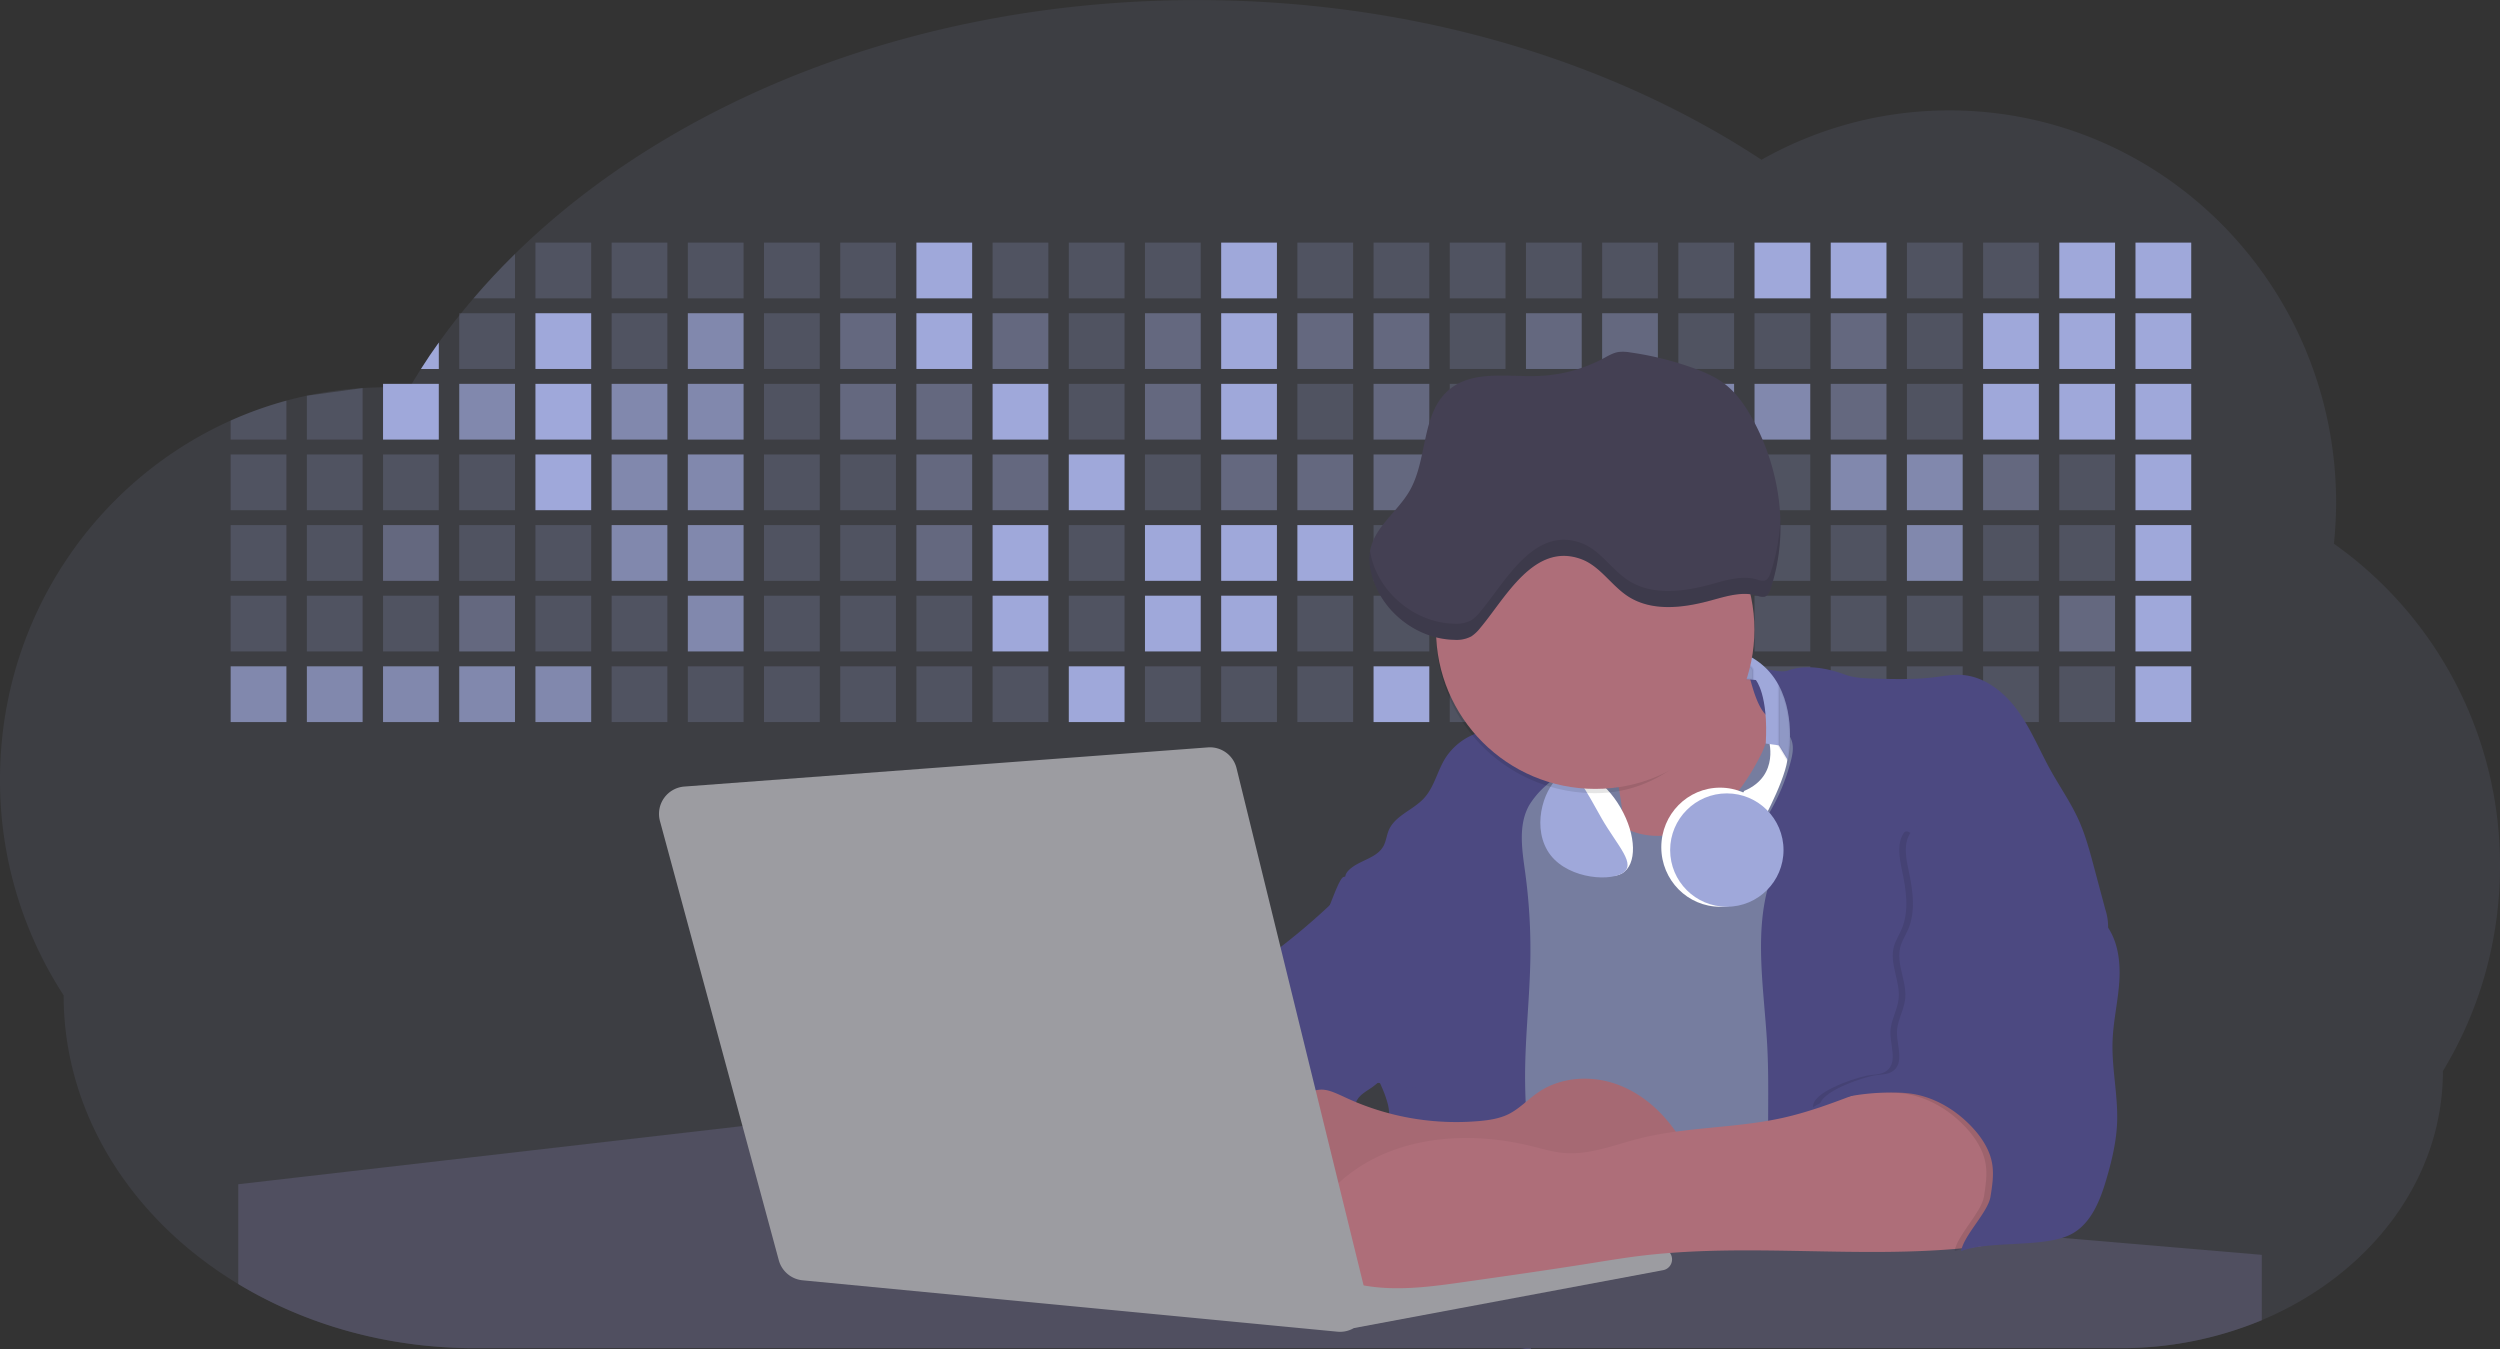 <svg id="aa7bae02-e79e-4d6b-a496-aba15f39787c" data-name="Layer 1" xmlns="http://www.w3.org/2000/svg" width="1144" height="617.32" viewBox="0 0 1144 617.32"><rect x="0" y="0" width="1144" height="617.32" fill="#333333" stroke="none"/><title>developer activity</title><path d="M1172,537.57a181.92,181.92,0,0,1-6.85,49.6,180.06,180.06,0,0,1-19.27,44.28c0,50.1-33.82,93.4-82.91,114a167.3,167.3,0,0,1-64.73,12.8H245.17c-40.25,0-77.55-10.86-108.14-29.36A185.76,185.76,0,0,1,112.2,711c-34-29.22-55.08-69.6-55.08-114.2A180.5,180.5,0,0,1,28,498.08c0-73.36,43.39-136.44,105.55-164.29a174.52,174.52,0,0,1,25.51-9.12q4.63-1.26,9.36-2.26a175.39,175.39,0,0,1,25.51-3.5q4.65-.29,9.35-.33H205c3.46,0,6.89.12,10.3.32l1.12-1.9q2.06-3.44,4.22-6.81,3.9-6.14,8.18-12.1,4.48-6.29,9.35-12.38l.83-1q2.76-3.44,5.64-6.8,9-10.49,19-20.35c72.11-70.68,185.08-116.18,312.08-116.18,98.82,0,189.15,27.55,258.34,73.07A174.18,174.18,0,0,1,920,191.86c97.74,0,177,80.37,177,179.51a184.9,184.9,0,0,1-1,18.78A180,180,0,0,1,1172,537.57Z" transform="translate(-28 -141.34)" fill="#9fa8da" opacity="0.1"/><path d="M263.66,257.52v20.35h-19Q253.59,267.39,263.66,257.52Z" transform="translate(-28 -141.34)" fill="#9fa8da" opacity="0.2"/><rect x="245.02" y="111.02" width="25.51" height="25.51" fill="#9fa8da" opacity="0.2"/><rect x="279.88" y="111.02" width="25.51" height="25.51" fill="#9fa8da" opacity="0.2"/><rect x="314.75" y="111.02" width="25.51" height="25.51" fill="#9fa8da" opacity="0.2"/><rect x="349.61" y="111.02" width="25.51" height="25.51" fill="#9fa8da" opacity="0.2"/><rect x="384.48" y="111.02" width="25.51" height="25.51" fill="#9fa8da" opacity="0.2"/><rect x="419.35" y="111.02" width="25.51" height="25.51" fill="#9fa8da"/><rect x="454.21" y="111.02" width="25.51" height="25.51" fill="#9fa8da" opacity="0.2"/><rect x="489.08" y="111.02" width="25.51" height="25.51" fill="#9fa8da" opacity="0.2"/><rect x="523.94" y="111.02" width="25.51" height="25.51" fill="#9fa8da" opacity="0.2"/><rect x="558.81" y="111.02" width="25.51" height="25.51" fill="#9fa8da"/><rect x="593.68" y="111.02" width="25.51" height="25.51" fill="#9fa8da" opacity="0.2"/><rect x="628.54" y="111.02" width="25.51" height="25.51" fill="#9fa8da" opacity="0.2"/><rect x="663.41" y="111.02" width="25.51" height="25.51" fill="#9fa8da" opacity="0.2"/><rect x="698.28" y="111.02" width="25.51" height="25.51" fill="#9fa8da" opacity="0.2"/><rect x="733.14" y="111.02" width="25.51" height="25.51" fill="#9fa8da" opacity="0.2"/><rect x="768.01" y="111.02" width="25.51" height="25.51" fill="#9fa8da" opacity="0.2"/><rect x="802.87" y="111.02" width="25.51" height="25.51" fill="#9fa8da"/><rect x="837.74" y="111.02" width="25.51" height="25.51" fill="#9fa8da"/><rect x="872.61" y="111.02" width="25.51" height="25.51" fill="#9fa8da" opacity="0.2"/><rect x="907.47" y="111.02" width="25.51" height="25.51" fill="#9fa8da" opacity="0.2"/><rect x="942.34" y="111.02" width="25.51" height="25.51" fill="#9fa8da"/><rect x="977.2" y="111.02" width="25.51" height="25.51" fill="#9fa8da"/><path d="M228.8,298.08v12.1h-8.18Q224.52,304,228.8,298.08Z" transform="translate(-28 -141.34)" fill="#9fa8da"/><rect x="210.15" y="143.33" width="25.51" height="25.51" fill="#9fa8da" opacity="0.2"/><rect x="245.02" y="143.33" width="25.51" height="25.51" fill="#9fa8da"/><rect x="279.88" y="143.33" width="25.51" height="25.51" fill="#9fa8da" opacity="0.2"/><rect x="314.75" y="143.33" width="25.51" height="25.51" fill="#9fa8da" opacity="0.7"/><rect x="349.61" y="143.33" width="25.51" height="25.51" fill="#9fa8da" opacity="0.2"/><rect x="384.48" y="143.33" width="25.51" height="25.51" fill="#9fa8da" opacity="0.4"/><rect x="419.35" y="143.33" width="25.51" height="25.51" fill="#9fa8da"/><rect x="454.21" y="143.33" width="25.51" height="25.51" fill="#9fa8da" opacity="0.4"/><rect x="489.08" y="143.33" width="25.51" height="25.51" fill="#9fa8da" opacity="0.2"/><rect x="523.94" y="143.33" width="25.51" height="25.51" fill="#9fa8da" opacity="0.4"/><rect x="558.81" y="143.33" width="25.51" height="25.51" fill="#9fa8da"/><rect x="593.68" y="143.33" width="25.51" height="25.51" fill="#9fa8da" opacity="0.4"/><rect x="628.54" y="143.33" width="25.51" height="25.51" fill="#9fa8da" opacity="0.4"/><rect x="663.41" y="143.33" width="25.51" height="25.51" fill="#9fa8da" opacity="0.2"/><rect x="698.28" y="143.33" width="25.51" height="25.51" fill="#9fa8da" opacity="0.4"/><rect x="733.14" y="143.33" width="25.51" height="25.51" fill="#9fa8da" opacity="0.4"/><rect x="768.01" y="143.33" width="25.51" height="25.51" fill="#9fa8da" opacity="0.2"/><rect x="802.87" y="143.33" width="25.51" height="25.51" fill="#9fa8da" opacity="0.2"/><rect x="837.74" y="143.33" width="25.51" height="25.51" fill="#9fa8da" opacity="0.4"/><rect x="872.61" y="143.33" width="25.51" height="25.51" fill="#9fa8da" opacity="0.2"/><rect x="907.47" y="143.33" width="25.51" height="25.51" fill="#9fa8da"/><rect x="942.34" y="143.33" width="25.51" height="25.51" fill="#9fa8da"/><rect x="977.2" y="143.33" width="25.51" height="25.51" fill="#9fa8da"/><path d="M159.06,324.67V342.5H133.55v-8.71A174.52,174.52,0,0,1,159.06,324.67Z" transform="translate(-28 -141.34)" fill="#9fa8da" opacity="0.2"/><polygon points="165.93 177.57 165.93 201.16 140.42 201.16 140.42 181.07 165.93 177.57" fill="#9fa8da" opacity="0.2"/><rect x="175.28" y="175.65" width="25.51" height="25.51" fill="#9fa8da"/><rect x="210.15" y="175.65" width="25.51" height="25.51" fill="#9fa8da" opacity="0.7"/><rect x="245.02" y="175.65" width="25.51" height="25.51" fill="#9fa8da"/><rect x="279.88" y="175.65" width="25.51" height="25.51" fill="#9fa8da" opacity="0.7"/><rect x="314.75" y="175.65" width="25.51" height="25.51" fill="#9fa8da" opacity="0.7"/><rect x="349.61" y="175.65" width="25.51" height="25.51" fill="#9fa8da" opacity="0.2"/><rect x="384.48" y="175.65" width="25.51" height="25.51" fill="#9fa8da" opacity="0.4"/><rect x="419.35" y="175.65" width="25.51" height="25.51" fill="#9fa8da" opacity="0.4"/><rect x="454.21" y="175.65" width="25.51" height="25.51" fill="#9fa8da"/><rect x="489.08" y="175.65" width="25.51" height="25.51" fill="#9fa8da" opacity="0.2"/><rect x="523.94" y="175.65" width="25.51" height="25.51" fill="#9fa8da" opacity="0.4"/><rect x="558.81" y="175.65" width="25.51" height="25.51" fill="#9fa8da"/><rect x="593.68" y="175.65" width="25.51" height="25.51" fill="#9fa8da" opacity="0.2"/><rect x="628.54" y="175.65" width="25.51" height="25.51" fill="#9fa8da" opacity="0.4"/><rect x="663.41" y="175.65" width="25.51" height="25.51" fill="#9fa8da" opacity="0.2"/><rect x="698.28" y="175.65" width="25.51" height="25.51" fill="#9fa8da"/><rect x="733.14" y="175.65" width="25.51" height="25.51" fill="#9fa8da" opacity="0.2"/><rect x="768.01" y="175.65" width="25.51" height="25.51" fill="#9fa8da" opacity="0.7"/><rect x="802.87" y="175.65" width="25.51" height="25.51" fill="#9fa8da" opacity="0.7"/><rect x="837.74" y="175.65" width="25.51" height="25.51" fill="#9fa8da" opacity="0.4"/><rect x="872.61" y="175.65" width="25.51" height="25.51" fill="#9fa8da" opacity="0.2"/><rect x="907.47" y="175.65" width="25.51" height="25.51" fill="#9fa8da"/><rect x="942.34" y="175.65" width="25.51" height="25.51" fill="#9fa8da"/><rect x="977.2" y="175.65" width="25.51" height="25.51" fill="#9fa8da"/><rect x="105.55" y="207.96" width="25.51" height="25.51" fill="#9fa8da" opacity="0.2"/><rect x="140.42" y="207.96" width="25.51" height="25.51" fill="#9fa8da" opacity="0.2"/><rect x="175.28" y="207.96" width="25.51" height="25.51" fill="#9fa8da" opacity="0.2"/><rect x="210.15" y="207.96" width="25.51" height="25.51" fill="#9fa8da" opacity="0.2"/><rect x="245.02" y="207.96" width="25.51" height="25.51" fill="#9fa8da"/><rect x="279.88" y="207.96" width="25.51" height="25.51" fill="#9fa8da" opacity="0.7"/><rect x="314.75" y="207.96" width="25.51" height="25.51" fill="#9fa8da" opacity="0.7"/><rect x="349.61" y="207.96" width="25.51" height="25.51" fill="#9fa8da" opacity="0.2"/><rect x="384.48" y="207.96" width="25.51" height="25.51" fill="#9fa8da" opacity="0.2"/><rect x="419.35" y="207.96" width="25.51" height="25.51" fill="#9fa8da" opacity="0.4"/><rect x="454.21" y="207.96" width="25.51" height="25.51" fill="#9fa8da" opacity="0.4"/><rect x="489.08" y="207.96" width="25.51" height="25.51" fill="#9fa8da"/><rect x="523.94" y="207.96" width="25.51" height="25.51" fill="#9fa8da" opacity="0.2"/><rect x="558.81" y="207.96" width="25.51" height="25.51" fill="#9fa8da" opacity="0.4"/><rect x="593.68" y="207.96" width="25.51" height="25.51" fill="#9fa8da" opacity="0.4"/><rect x="628.54" y="207.96" width="25.51" height="25.51" fill="#9fa8da" opacity="0.4"/><rect x="663.41" y="207.96" width="25.51" height="25.51" fill="#9fa8da" opacity="0.4"/><rect x="698.28" y="207.96" width="25.51" height="25.51" fill="#9fa8da" opacity="0.2"/><rect x="733.14" y="207.96" width="25.51" height="25.51" fill="#9fa8da" opacity="0.2"/><rect x="768.01" y="207.96" width="25.51" height="25.51" fill="#9fa8da" opacity="0.2"/><rect x="802.87" y="207.96" width="25.51" height="25.51" fill="#9fa8da" opacity="0.2"/><rect x="837.74" y="207.96" width="25.51" height="25.51" fill="#9fa8da" opacity="0.7"/><rect x="872.61" y="207.96" width="25.51" height="25.51" fill="#9fa8da" opacity="0.7"/><rect x="907.47" y="207.96" width="25.51" height="25.51" fill="#9fa8da" opacity="0.4"/><rect x="942.34" y="207.96" width="25.51" height="25.51" fill="#9fa8da" opacity="0.2"/><rect x="977.2" y="207.96" width="25.51" height="25.51" fill="#9fa8da"/><rect x="105.55" y="240.28" width="25.51" height="25.51" fill="#9fa8da" opacity="0.2"/><rect x="140.42" y="240.28" width="25.51" height="25.51" fill="#9fa8da" opacity="0.2"/><rect x="175.28" y="240.28" width="25.51" height="25.51" fill="#9fa8da" opacity="0.4"/><rect x="210.15" y="240.28" width="25.51" height="25.51" fill="#9fa8da" opacity="0.2"/><rect x="245.02" y="240.28" width="25.51" height="25.51" fill="#9fa8da" opacity="0.2"/><rect x="279.88" y="240.28" width="25.51" height="25.51" fill="#9fa8da" opacity="0.7"/><rect x="314.75" y="240.28" width="25.51" height="25.51" fill="#9fa8da" opacity="0.7"/><rect x="349.61" y="240.28" width="25.51" height="25.51" fill="#9fa8da" opacity="0.2"/><rect x="384.48" y="240.28" width="25.51" height="25.51" fill="#9fa8da" opacity="0.2"/><rect x="419.35" y="240.28" width="25.51" height="25.51" fill="#9fa8da" opacity="0.4"/><rect x="454.21" y="240.28" width="25.51" height="25.51" fill="#9fa8da"/><rect x="489.08" y="240.28" width="25.51" height="25.51" fill="#9fa8da" opacity="0.2"/><rect x="523.94" y="240.28" width="25.51" height="25.51" fill="#9fa8da"/><rect x="558.81" y="240.28" width="25.51" height="25.51" fill="#9fa8da"/><rect x="593.68" y="240.28" width="25.51" height="25.51" fill="#9fa8da"/><rect x="628.54" y="240.28" width="25.51" height="25.51" fill="#9fa8da" opacity="0.2"/><rect x="663.41" y="240.28" width="25.51" height="25.51" fill="#9fa8da"/><rect x="698.28" y="240.28" width="25.51" height="25.51" fill="#9fa8da" opacity="0.2"/><rect x="733.14" y="240.28" width="25.51" height="25.51" fill="#9fa8da" opacity="0.2"/><rect x="768.01" y="240.28" width="25.51" height="25.51" fill="#9fa8da" opacity="0.2"/><rect x="802.87" y="240.28" width="25.51" height="25.51" fill="#9fa8da" opacity="0.2"/><rect x="837.74" y="240.28" width="25.51" height="25.51" fill="#9fa8da" opacity="0.2"/><rect x="872.61" y="240.28" width="25.51" height="25.51" fill="#9fa8da" opacity="0.7"/><rect x="907.47" y="240.28" width="25.51" height="25.51" fill="#9fa8da" opacity="0.2"/><rect x="942.34" y="240.28" width="25.51" height="25.51" fill="#9fa8da" opacity="0.2"/><rect x="977.2" y="240.28" width="25.51" height="25.51" fill="#9fa8da"/><rect x="105.55" y="272.59" width="25.51" height="25.51" fill="#9fa8da" opacity="0.2"/><rect x="140.42" y="272.59" width="25.51" height="25.51" fill="#9fa8da" opacity="0.2"/><rect x="175.28" y="272.59" width="25.51" height="25.51" fill="#9fa8da" opacity="0.2"/><rect x="210.15" y="272.59" width="25.51" height="25.51" fill="#9fa8da" opacity="0.4"/><rect x="245.02" y="272.59" width="25.51" height="25.51" fill="#9fa8da" opacity="0.2"/><rect x="279.88" y="272.59" width="25.51" height="25.51" fill="#9fa8da" opacity="0.2"/><rect x="314.75" y="272.59" width="25.51" height="25.51" fill="#9fa8da" opacity="0.7"/><rect x="349.61" y="272.59" width="25.51" height="25.51" fill="#9fa8da" opacity="0.2"/><rect x="384.48" y="272.59" width="25.51" height="25.51" fill="#9fa8da" opacity="0.2"/><rect x="419.35" y="272.59" width="25.51" height="25.51" fill="#9fa8da" opacity="0.2"/><rect x="454.21" y="272.59" width="25.51" height="25.51" fill="#9fa8da"/><rect x="489.08" y="272.59" width="25.51" height="25.51" fill="#9fa8da" opacity="0.2"/><rect x="523.94" y="272.59" width="25.51" height="25.51" fill="#9fa8da"/><rect x="558.81" y="272.59" width="25.51" height="25.51" fill="#9fa8da"/><rect x="593.68" y="272.59" width="25.51" height="25.51" fill="#9fa8da" opacity="0.2"/><rect x="628.54" y="272.59" width="25.51" height="25.51" fill="#9fa8da" opacity="0.2"/><rect x="663.41" y="272.59" width="25.51" height="25.51" fill="#9fa8da" opacity="0.2"/><rect x="698.28" y="272.59" width="25.51" height="25.51" fill="#9fa8da" opacity="0.2"/><rect x="733.14" y="272.59" width="25.51" height="25.51" fill="#9fa8da" opacity="0.2"/><rect x="768.01" y="272.59" width="25.51" height="25.51" fill="#9fa8da" opacity="0.2"/><rect x="802.87" y="272.59" width="25.51" height="25.51" fill="#9fa8da" opacity="0.2"/><rect x="837.74" y="272.59" width="25.51" height="25.51" fill="#9fa8da" opacity="0.2"/><rect x="872.61" y="272.59" width="25.51" height="25.51" fill="#9fa8da" opacity="0.2"/><rect x="907.47" y="272.59" width="25.51" height="25.51" fill="#9fa8da" opacity="0.2"/><rect x="942.34" y="272.59" width="25.51" height="25.51" fill="#9fa8da" opacity="0.4"/><rect x="977.2" y="272.59" width="25.51" height="25.51" fill="#9fa8da"/><rect x="105.55" y="304.91" width="25.51" height="25.51" fill="#9fa8da" opacity="0.7"/><rect x="140.42" y="304.91" width="25.51" height="25.51" fill="#9fa8da" opacity="0.7"/><rect x="175.28" y="304.91" width="25.51" height="25.51" fill="#9fa8da" opacity="0.7"/><rect x="210.15" y="304.91" width="25.51" height="25.51" fill="#9fa8da" opacity="0.7"/><rect x="245.02" y="304.91" width="25.51" height="25.51" fill="#9fa8da" opacity="0.7"/><rect x="279.88" y="304.91" width="25.51" height="25.51" fill="#9fa8da" opacity="0.2"/><rect x="314.75" y="304.91" width="25.51" height="25.51" fill="#9fa8da" opacity="0.2"/><rect x="349.61" y="304.91" width="25.51" height="25.51" fill="#9fa8da" opacity="0.2"/><rect x="384.48" y="304.91" width="25.51" height="25.51" fill="#9fa8da" opacity="0.2"/><rect x="419.35" y="304.91" width="25.51" height="25.51" fill="#9fa8da" opacity="0.2"/><rect x="454.21" y="304.91" width="25.51" height="25.51" fill="#9fa8da" opacity="0.2"/><rect x="489.08" y="304.91" width="25.51" height="25.51" fill="#9fa8da"/><rect x="523.94" y="304.91" width="25.51" height="25.51" fill="#9fa8da" opacity="0.2"/><rect x="558.81" y="304.91" width="25.51" height="25.51" fill="#9fa8da" opacity="0.2"/><rect x="593.68" y="304.91" width="25.51" height="25.51" fill="#9fa8da" opacity="0.2"/><rect x="628.54" y="304.91" width="25.51" height="25.51" fill="#9fa8da"/><rect x="663.41" y="304.91" width="25.51" height="25.51" fill="#9fa8da" opacity="0.2"/><rect x="698.28" y="304.91" width="25.51" height="25.51" fill="#9fa8da" opacity="0.2"/><rect x="733.14" y="304.91" width="25.51" height="25.51" fill="#9fa8da" opacity="0.2"/><rect x="768.01" y="304.91" width="25.51" height="25.51" fill="#9fa8da" opacity="0.2"/><rect x="802.87" y="304.91" width="25.51" height="25.51" fill="#9fa8da" opacity="0.2"/><rect x="837.74" y="304.91" width="25.51" height="25.51" fill="#9fa8da" opacity="0.2"/><rect x="872.61" y="304.91" width="25.51" height="25.51" fill="#9fa8da" opacity="0.2"/><rect x="907.47" y="304.91" width="25.51" height="25.51" fill="#9fa8da" opacity="0.2"/><rect x="942.34" y="304.91" width="25.51" height="25.51" fill="#9fa8da" opacity="0.2"/><rect x="977.2" y="304.91" width="25.51" height="25.51" fill="#9fa8da"/><circle cx="734.52" cy="363.89" r="34.87" fill="#767d9f"/><path d="M760.71,460.87q5.22,22.78,8.86,45.9c.73,4.58,1.38,9.41-.28,13.74-1.39,3.61-4.22,6.43-6.44,9.59s-3.9,7.21-2.55,10.83,5.29,5.6,9.05,6.62c10.76,2.9,22.23.79,32.94-2.35a53.29,53.29,0,0,0,13.81-5.72c4.54-2.88,8.26-6.88,11.68-11,15.61-18.93,25.83-41.65,35.45-64.23a39.12,39.12,0,0,1-33.11-13.34c-3.94-4.63-6.83-11.08-4.61-16.74-6.51,3.57-14.24,3.81-21.25,6.25a75.49,75.49,0,0,0-12.5,6.15q-7.18,4.15-14.28,8.46C772.07,458.29,767,461.19,760.71,460.87Z" transform="translate(-28 -141.34)" fill="#ae6e79"/><path d="M833.64,487.05c-6.11,11.89-14.06,23.32-25.41,30.4s-26.63,9-38,2c-5.6-3.42-9.84-8.62-14.73-13s-11-8.13-17.57-7.56c-7.24.63-12.91,6.28-17.76,11.69-7.36,8.22-14.47,16.79-19.68,26.52-10,18.7-12.37,40.56-11.93,61.76s3.51,42.29,3.58,63.49c.1,26.08-4.32,51.95-8.79,77.64,41.1-5.06,82.25,6,123.44,10.19,26.36,2.71,52.92,2.65,79.42,2.58,4.66,0,9.62-.12,13.5-2.7a18.2,18.2,0,0,0,5.59-6.64c3.66-6.75,5.13-14.45,6.15-22.06,2.59-19.22,2.67-38.68,2.74-58.08.18-47,.35-94.17-5.62-140.8-1.47-11.47-3.35-23-7.75-33.73s-11.58-20.6-21.62-26.35c-6.45-3.7-21.4-10.14-29-6.41C841.67,460.15,837.73,479.09,833.64,487.05Z" transform="translate(-28 -141.34)" fill="#767d9f"/><path d="M836.68,619.77c-1.55-29-7.86-59.95,5.57-85.69,3.3-6.32-8.54-14.21-4.88-20.33a92.08,92.08,0,0,0,10.06-23.93c.76-2.89,1.37-5.95.65-8.85-1.33-5.29-6.56-8.44-11-11.66-4.9-3.56-7.42-14.41-9-20.28s12.57,1.2,18.26-.89c7.9-2.89,17.94-1.07,25.82,1.86,4.4,1.62,9.18,1.76,13.87,1.88,9.11.24,18.25.47,27.29-.65,4.06-.51,8.13-1.28,12.21-1.05,10.41.59,19.46,7.71,25.62,16.13s10.08,18.23,15.13,27.35c4.21,7.6,9.23,14.78,12.82,22.69,3.18,7,5.19,14.52,7.18,22l5.13,19.19a25.58,25.58,0,0,1,1.26,8.51c-.26,3.07-1.62,5.93-3,8.66A164.12,164.12,0,0,1,971,603.2c-10.79,13.23-23.89,25.16-30.3,41-2.5,6.17-3.89,12.73-5.16,19.27a707.94,707.94,0,0,0-10.9,79.15,174.2,174.2,0,0,0-36.52-12.21,177.61,177.61,0,0,0-19-3c-5.59-.58-12.8.52-18.12-1-8.9-2.53-9.88-17.58-11.23-25.46-2.16-12.55-2.59-25.32-2.67-38C837,648.53,837.45,634.14,836.68,619.77Z" transform="translate(-28 -141.34)" fill="#4c4981"/><path d="M641.23,565.54c4.21,24,8.85,48.07,18,70.62-.23.22-.46.42-.69.62-.81.69-1.65,1.34-2.53,2-2.05,1.44-4.3,2.66-6,4.54a8,8,0,0,0-1.5,2.45,5.48,5.48,0,0,0,0,4.47c-4.77,2.11-10.31,1.46-15.66,1.26-4.61-.17-9.08,0-12.78,2.53-5.14,3.54-6.69,10.34-7.52,16.52q-.46,3.38-.79,6.77-.32,3.15-.52,6.32a188.61,188.61,0,0,0-.19,21q.08,1.92.21,3.84c-16.34-.39-31.23-8.91-45.32-17.19-3.22-1.89-6.54-3.88-8.63-7A15.8,15.8,0,0,1,555,674c0-.51.09-1,.16-1.52a41.58,41.58,0,0,1,2.29-8.68,107.2,107.2,0,0,1,19.19-32.65c3.58-4.18,7.61-8.27,9.28-13.52.73-2.29,1-4.72,1.74-7,3.32-9.88,15.3-14.55,19.4-24.14,1-2.29,1.46-4.8,2.7-7a17.63,17.63,0,0,1,4.25-4.75c.73-.61,1.49-1.2,2.24-1.79q10.54-8.26,20.31-17.45,1.82-1.71,3.6-3.46A59.48,59.48,0,0,0,641.23,565.54Z" transform="translate(-28 -141.34)" fill="#4c4981"/><path d="M742,494.56c-1.44,1.52-3,2.95-4.53,4.37l-.41.37-1.62,1.5a39,39,0,0,0-7.55,8.79l-.17.28c-5.1,9.13-3.21,20.37-1.79,30.74a261.55,261.55,0,0,1,2.37,39c-.26,18-2.38,35.88-2.42,53.86,0,4.08.09,8.15.27,12.23.29,6.63.79,13.25,1.39,19.87.65,7.26,1.43,14.51,2.16,21.76.58,5.61,1.13,11.21,1.59,16.81.23,2.9.45,5.79.63,8.69.21,3.4.38,6.81.48,10.21h0c.07,2.16.11,4.31.11,6.47,0,1.23,0,2.45,0,3.67q0,3.51-.19,7-.2,4.49-.61,9c-.31,3.27-.86,6.84-3.16,9.14-.14.14-.29.27-.44.4l-3.24-.4a332.72,332.72,0,0,0-67.3-1.2c.49-3.38.94-6.75,1.38-10.14.2-1.6.4-3.21.59-4.82q.33-2.76.63-5.52c.23-2,.44-4,.64-6q.78-7.73,1.37-15.47.87-11.29,1.32-22.62.22-5.41.34-10.83.17-6.72.16-13.45,0-6.54-.11-13.1c0-1.44-.06-2.88-.18-4.31a27.35,27.35,0,0,0-.53-3.83,49.87,49.87,0,0,0-3-8.48c-.22-.52-.43-1-.64-1.55-.12-.27-.23-.55-.34-.82,5.76-5.13,9.86-12,13.8-18.76,6.39-10.89,12.93-22.26,14-34.84s-5.18-26.71-17.2-30.55c-3.27-1-6.73-1.28-10.1-1.87-3.18-.56-9.81-1.83-13.49-4.11q-3,3.08-6,6.05a22.15,22.15,0,0,1,2.17-8.71l1.42.07a2.71,2.71,0,0,1-.16-1c0-1.07.74-2.28,2.32-3.62,4.71-4,12.12-4.89,15.09-10.3,1.24-2.25,1.45-4.93,2.45-7.29,2.87-6.73,11.11-9.21,16.07-14.59s6.2-13,10.21-19a28.62,28.62,0,0,1,12-10c.4-.19.81-.38,1.22-.55,8.3-3.55,18.16-4.36,26.76-4.34,3.34,0,12,.1,16.24,1.79a5.32,5.32,0,0,1,1.85,1.13C752.37,480.61,745.34,491,742,494.56Z" transform="translate(-28 -141.34)" fill="#4c4981"/><path d="M642.72,542.69a60.88,60.88,0,0,1,46.74,4.87c7.2,4,13.66,9.58,17.62,16.78,5.95,10.8,5.69,23.82,5.27,36.15-.21,6.17-.48,12.56-3.2,18.1C706,625,700.06,629.4,694,633a42.24,42.24,0,0,1-12.32,5.33c-6.72,1.46-13.7.22-20.47-1-7.36-1.36-15.26-3-20.37-8.48-3-3.18-4.64-7.31-6.26-11.35q-3.49-8.75-7-17.48c-4.05-10.11-5.42-18.52-.07-28.37,2.43-4.49,5.4-8.69,7.8-13.21C636.51,556.14,640.81,543.28,642.72,542.69Z" transform="translate(-28 -141.34)" fill="#4c4981"/><path d="M1063,715.56v29.9a167.3,167.3,0,0,1-64.73,12.8H728.58c-.14.14-.29.27-.44.4l-3.24-.4H245.17c-40.25,0-77.55-10.86-108.14-29.36V683.25l230.72-26.63.18,0L502.29,668l34.77,3,18.06,1.53,37.38,3.17,19.23,1.63,28,2.38,3.94.33,20.18,1.71L691.23,684l38.5,3.26,64.18,5.45,45.15,3.83,74.14,6.29,14.1,1.19,1.52.13,1.32.11,18.62,1.58,20.44,1.74,2.37.2Z" transform="translate(-28 -141.34)" fill="#504f60"/><polygon points="764 573.12 474.86 523.77 463.65 580.46 596.19 596.33 637 601.44 749.26 579.33 764 573.12" fill="#9c9ca1"/><path d="M642.33,739.94l144.86-27.23a5,5,0,0,1,5.94,4.93h0a5,5,0,0,1-4.09,4.93L647.57,749.06Z" transform="translate(-28 -141.34)" fill="#9c9ca1"/><path d="M705.17,654.31c4.51-.42,9.08-1.13,13.14-3.13,5-2.49,8.89-6.78,13.52-9.94,10.18-7,23.8-7.94,35.47-3.92s21.41,12.63,28.23,22.91c4.53,6.85,7.93,15.59,4.73,23.15a30.51,30.51,0,0,1-4.12,6.44l-8.34,10.9a29,29,0,0,1-5.66,6.09c-3.12,2.27-7,3.2-10.82,3.76-10.15,1.48-20.48.64-30.71,1.32-17.57,1.17-34.73,6.83-52.34,6.64-10.12-.11-20.11-2.15-30-4.19l-43.77-9c-7.62-1.56-16.23-3.84-19.82-10.75-1.61-3.11-1.91-6.71-2.1-10.21-.52-9.64,0-20.36,6.68-27.31,6.28-6.52,16.21-8.58,23.71-13.4,9.18-5.91,12.21-4,21.89.44A120,120,0,0,0,705.17,654.31Z" transform="translate(-28 -141.34)" fill="#ae6e79"/><path d="M705.17,654.31c4.51-.42,9.08-1.13,13.14-3.13,5-2.49,8.89-6.78,13.52-9.94,10.18-7,23.8-7.94,35.47-3.92s21.41,12.63,28.23,22.91c4.53,6.85,7.93,15.59,4.73,23.15a30.51,30.51,0,0,1-4.12,6.44l-8.34,10.9a29,29,0,0,1-5.66,6.09c-3.12,2.27-7,3.2-10.82,3.76-10.15,1.48-20.48.64-30.71,1.32-17.57,1.17-34.73,6.83-52.34,6.64-10.12-.11-20.11-2.15-30-4.19l-43.77-9c-7.62-1.56-16.23-3.84-19.82-10.75-1.61-3.11-1.91-6.71-2.1-10.21-.52-9.64,0-20.36,6.68-27.31,6.28-6.52,16.21-8.58,23.71-13.4,9.18-5.91,12.21-4,21.89.44A120,120,0,0,0,705.17,654.31Z" transform="translate(-28 -141.34)" opacity="0.05"/><path d="M880.94,640.6c-12.28,4.75-24.63,9.52-37.49,12.35-21.56,4.75-44.12,4-65.51,9.43-11.3,2.88-22.53,7.52-34.14,6.58-5.19-.42-10.2-2-15.25-3.2-28.37-7-60.62-4.73-83.66,13.27-7.88,6.15-14.33,13.82-20.18,22a14.7,14.7,0,0,0,5.91,21.88A86.62,86.62,0,0,0,659,730.48c13.13,1.16,26.32-.7,39.38-2.56,19.38-2.75,38.77-5.51,58.1-8.6,6.94-1.11,13.88-2.26,20.86-3.14,50.23-6.35,101.37,1.37,151.73-3.93,5.09-.54,10.27-1.24,14.9-3.41,11.72-5.5,17.52-20,15.1-32.74s-11.76-23.33-23-29.83c-9.42-5.47-19.58-7.68-30.07-10C896.26,634,890.32,637,880.94,640.6Z" transform="translate(-28 -141.34)" fill="#ae6e79"/><path d="M988.67,564.44c5.54,7.26,6.72,17,6.12,26.09s-2.76,18.08-3.08,27.21c-.44,12.52,2.58,25,2.07,37.48-.36,8.73-2.43,17.29-4.88,25.67-2.89,9.89-7.07,20.52-16.2,25.27-12.12,6.31-37.54,2.76-50.29,7.7,1.16-7.23,12.28-17.7,13.44-24.93.8-5,1.61-10.14.75-15.15-1.1-6.39-4.85-12.06-9.3-16.78-7.08-7.51-16.32-13.16-26.47-15s-35-.33-43.12,6.08c-1-6.62,17.6-13,24.14-14.43,3.26-.73,7-.32,9.61-2.39,5-3.92,1.37-11.73,1.61-18,.19-5,3.11-9.58,3.7-14.58,1-8-4.22-16.15-2.17-24,.76-2.9,2.45-5.45,3.62-8.21,3.56-8.45,2-18.09.1-27.07-1.18-5.64-2.33-12,.81-16.81,2.91-4.49,11.17,11.5,16.46,10.76,17.47-2.45,33.28-15.4,47.39-4.8,7.19,5.4,8.13,11,11,18.71C976.77,554.6,984,558.36,988.67,564.44Z" transform="translate(-28 -141.34)" opacity="0.1"/><path d="M991.67,564.44c5.54,7.26,6.72,17,6.12,26.09s-2.76,18.08-3.08,27.21c-.44,12.52,2.58,25,2.07,37.48-.36,8.73-2.43,17.29-4.88,25.67-2.89,9.89-7.07,20.52-16.2,25.27-12.12,6.31-37.54,2.76-50.29,7.7,1.16-7.23,12.28-17.7,13.44-24.93.8-5,1.61-10.14.75-15.15-1.1-6.39-4.85-12.06-9.3-16.78-7.08-7.51-16.32-13.16-26.47-15s-35-.33-43.12,6.08c-1-6.62,17.6-13,24.14-14.43,3.26-.73,7-.32,9.61-2.39,5-3.92,1.37-11.73,1.61-18,.19-5,3.11-9.58,3.7-14.58,1-8-4.22-16.15-2.17-24,.76-2.9,2.45-5.45,3.62-8.21,3.56-8.45,2-18.09.1-27.07-1.18-5.64-2.33-12,.81-16.81,2.91-4.49,8.6-6.19,13.89-6.94a68.42,68.42,0,0,1,50,12.9c7.19,5.4,8.13,11,11,18.71C979.77,554.6,987,558.36,991.67,564.44Z" transform="translate(-28 -141.34)" fill="#4c4981"/><path d="M330,517.06,384.37,718a12.55,12.55,0,0,0,10.91,9.21L640,750.72a12.54,12.54,0,0,0,13.38-15.48L593.84,492.86a12.54,12.54,0,0,0-13.12-9.51L341.13,501.27A12.54,12.54,0,0,0,330,517.06Z" transform="translate(-28 -141.34)" fill="#9c9ca1"/><ellipse cx="787.11" cy="387.68" rx="26.9" ry="27.25" fill="#fff"/><path d="M837.2,479.31s5.67,16.86-11.06,23.95L824,507l10.48,10.34S847.4,493.77,846,485.4C846,485.4,844,476.9,837.2,479.31Z" transform="translate(-28 -141.34)" fill="#fff"/><circle cx="790.2" cy="388.99" r="25.94" fill="#9fa8da"/><path d="M846.13,489.23l-4.12-6.8-6-.85c1.28-22.39-4.53-29.06-4.53-29.06l-1.35-.13-5.88-.57-11.06-11.48v-3.26c15.54,1.85,24.13,9.23,28.77,17.88C850.16,470.14,846.13,489.23,846.13,489.23Z" transform="translate(-28 -141.34)" fill="#9fa8da"/><path d="M830.18,448.27v4.12l-5.88-.57-11.06-11.48S830.35,444.17,830.18,448.27Z" transform="translate(-28 -141.34)" stroke="#4c4981" stroke-miterlimit="10" opacity="0.1"/><path d="M846.13,489.23l-4.12-6.8V455C850.16,470.14,846.13,489.23,846.13,489.23Z" transform="translate(-28 -141.34)" stroke="#4c4981" stroke-miterlimit="10" opacity="0.1"/><ellipse cx="757.11" cy="518.2" rx="14.43" ry="26.32" transform="translate(-185.67 306.64) rotate(-30)" fill="#fff"/><path d="M761,516c7.27,12.59,16.19,21,9.29,25s-27,2-34.27-10.6-.67-30,6.23-34S753.72,503.38,761,516Z" transform="translate(-28 -141.34)" fill="#9fa8da"/><path d="M825.73,425.3c0,40.23-27.53,79-67.76,79a72.85,72.85,0,0,1,0-145.7C798.2,358.64,825.73,385.06,825.73,425.3Z" transform="translate(-28 -141.34)" opacity="0.1"/><circle cx="729.97" cy="288.15" r="72.85" fill="#ae6e79"/><path d="M751.57,397.21c8.67,3.19,13.8,12.15,21.58,17.14,11,7,25.32,5.19,37.88,1.73,7-1.91,14.32-4.24,21.21-2.12a6,6,0,0,0,3.23.46c1.5-.43,2.24-2.09,2.73-3.57,8.52-25.4,4.69-54.17-8.17-77.67-3.32-6.06-7.3-11.92-12.78-16.13-4.32-3.31-9.4-5.48-14.52-7.33a145,145,0,0,0-28.88-7.13,17.94,17.94,0,0,0-5.27-.17c-2.41.39-4.57,1.69-6.72,2.85A68.78,68.78,0,0,1,732,313.38c-14,.53-30-2.77-40.79,6.21-13,10.77-9.76,31.78-18.19,46.4-5.58,9.67-16.34,16.69-18.11,27.7a25.57,25.57,0,0,0,.63,10.07c4.12,16.94,20.52,30.06,38,30.37a14.42,14.42,0,0,0,7.76-1.59,17.55,17.55,0,0,0,4.09-3.89C716.84,415.09,729.94,389.25,751.57,397.21Z" transform="translate(-28 -141.34)" fill="#444053"/><path d="M838.2,403.48c-.49,1.48-1.23,3.14-2.73,3.57a6,6,0,0,1-3.23-.46c-6.89-2.12-14.25.21-21.2,2.12-12.57,3.46-26.92,5.31-37.88-1.73-7.79-5-12.91-14-21.59-17.14-21.63-8-34.73,17.88-46.21,31.44a17.55,17.55,0,0,1-4.09,3.89,14.42,14.42,0,0,1-7.76,1.59c-17.42-.31-33.83-13.43-38-30.37-.23-1-.43-2-.58-3,0,.09,0,.17-.05.26a25.57,25.57,0,0,0,.63,10.07c4.12,16.94,20.53,30.06,38,30.37a14.42,14.42,0,0,0,7.76-1.59,17.55,17.55,0,0,0,4.09-3.89c11.48-13.56,24.58-39.4,46.21-31.44,8.68,3.19,13.8,12.15,21.59,17.14,11,7,25.31,5.19,37.88,1.73,7-1.91,14.31-4.24,21.2-2.12a6,6,0,0,0,3.23.46c1.5-.43,2.24-2.09,2.73-3.57a90.29,90.29,0,0,0,4.48-32.26A88.8,88.8,0,0,1,838.2,403.48Z" transform="translate(-28 -141.34)" opacity="0.1"/></svg>